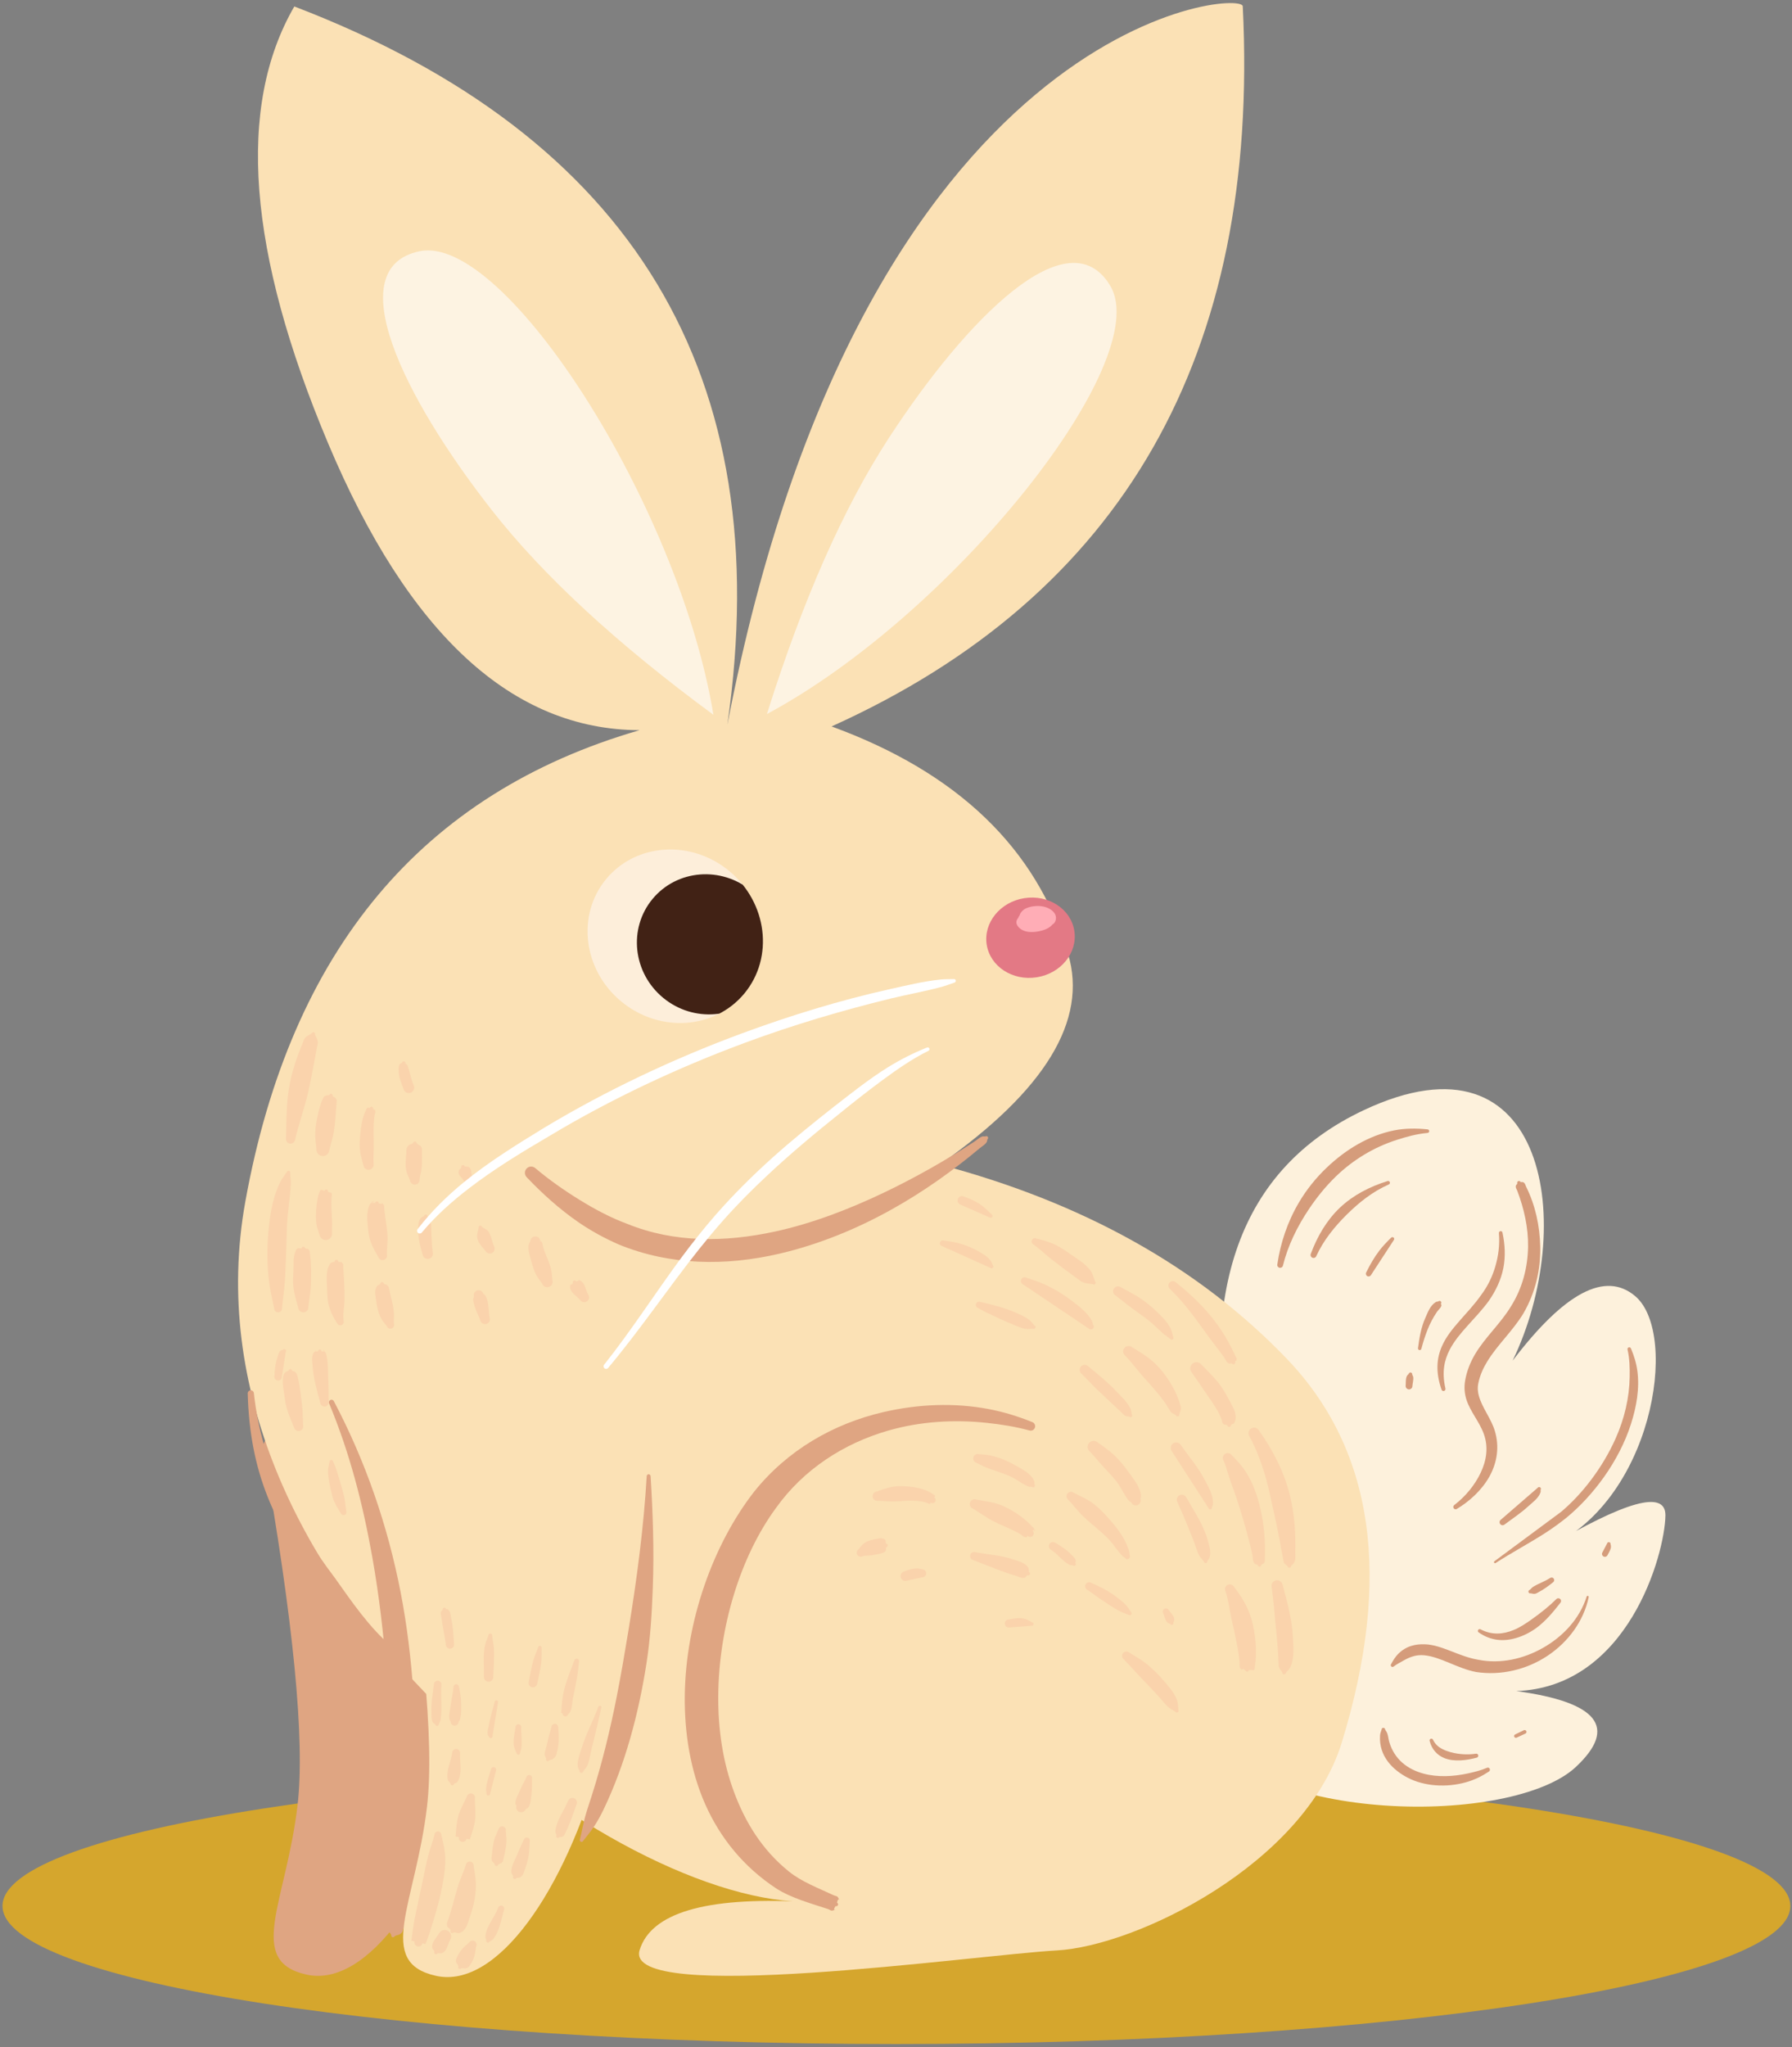 <svg version="1.2" baseProfile="tiny-ps" xmlns="http://www.w3.org/2000/svg" viewBox="0 0 408 466" width="408" height="466">
	<rect x="0" y="0" width="408" height="466" fill="#808080" stroke="none"/>
	<title>OBJECTS</title>
	<defs>
		<clipPath clipPathUnits="userSpaceOnUse" id="cp1">
			<path d="M138.01 200.09C144.79 191.89 157.34 191.07 166.03 198.26C174.72 205.45 176.26 217.93 169.48 226.13C162.69 234.33 150.14 235.15 141.45 227.96C132.76 220.77 131.22 208.29 138.01 200.09Z" />
		</clipPath>
	</defs>
	<style>
		tspan { white-space:pre }
		.shp0 { fill: #d5a62d } 
		.shp1 { fill: #dfa582 } 
		.shp2 { fill: #fdf1dc } 
		.shp3 { fill: #fbe1b5 } 
		.shp4 { fill: #fad3ac } 
		.shp5 { fill: #f9d3ac } 
		.shp6 { fill: #fdeeda } 
		.shp7 { fill: #412215 } 
		.shp8 { fill: #e37985 } 
		.shp9 { fill: #ffadb6 } 
		.shp10 { fill: #ffffff } 
		.shp11 { fill: #fdf3e2 } 
		.shp12 { fill: #d59c7b } 
	</style>
	<g id="BACKGROUND">
		<g id="&lt;Group&gt;">
			<path id="&lt;Path&gt;" class="shp0" d="M204.09 402.42C316.5 402.42 407.62 416.49 407.62 433.84C407.62 451.19 316.5 465.26 204.09 465.26C91.69 465.26 0.57 451.19 0.57 433.84C0.57 416.49 91.69 402.42 204.09 402.42Z" />
		</g>
	</g>
	<g id="OBJECTS">
		<g id="&lt;Group&gt;">
			<g id="&lt;Group&gt;">
				<path id="&lt;Path&gt;" class="shp1" d="M59.77 329.29C66.83 368.96 69.48 396.18 67.74 410.95C65.13 433.09 55.87 446.37 69.8 449.46C83.71 452.54 99.17 430.04 107.22 400.87C112.58 381.43 116.42 360.34 118.73 337.6C91.71 302.05 72.06 299.28 59.77 329.29Z" />
			</g>
			<g id="&lt;Group&gt;">
				<path id="&lt;Path&gt;" class="shp2" d="M280.49 336C272.35 293.74 282.34 265.97 310.47 252.71C352.66 232.81 359.02 279.44 344.39 309.72C356.23 294.16 365.54 289.27 372.32 295.04C382.48 303.7 376.18 342.41 351.88 352.45C370.19 341.58 379.29 339.09 379.18 344.99C379.02 353.84 370.66 384.02 345.23 384.92C363.85 387.45 368.37 393.21 358.8 402.18C344.44 415.65 286.3 415.3 272.36 392.78C263.07 377.77 265.78 358.84 280.49 336Z" />
			</g>
			<g id="&lt;Group&gt;">
				<path id="&lt;Path&gt;" class="shp3" d="M165.6 164.98C177.05 85.53 144.19 31.02 67.01 1.47C53.83 24.26 56.39 57.39 74.69 100.88C92.99 144.36 116.64 166.13 145.63 166.2C96.11 180.53 66.19 216.3 55.86 273.48C40.37 359.26 137.44 431.92 182.57 432.87C160.54 431.77 148.23 435.44 145.63 443.87C141.73 456.51 222.29 444.96 240.56 443.96C258.82 442.96 296.86 424.29 305.46 396.75C317.03 359.12 312.84 329.93 292.89 309.19C272.95 288.45 246.64 273.74 213.97 265.07C237.96 248.24 247.7 232.26 243.18 217.13C236 193.1 218.05 175.85 189.33 165.35C255.68 135.42 286.89 80.78 282.95 1.42C282.75 -2.53 196.49 4.4 165.6 164.98Z" />
			</g>
			<g id="&lt;Group&gt;">
				<path id="&lt;Path&gt;" class="shp1" d="M224.32 258.68C224.04 258.69 223.91 258.61 223.65 258.69C222.97 258.9 222.46 259.46 221.85 259.85C215.55 263.98 208.5 268.01 201.05 271.56C193.16 275.31 184.85 278.5 176.42 280.33C165.05 282.79 153.51 282.92 142.82 278.58C139.13 277.22 135.48 275.29 131.97 273.12C128.38 270.91 124.95 268.48 121.91 265.92C121.33 265.38 120.43 265.41 119.9 265.98C119.36 266.55 119.38 267.45 119.95 267.99C123.38 271.6 127.34 275.2 131.68 278.19C134.63 280.22 137.77 281.91 140.9 283.28C152.55 288.04 165.19 288.24 177.55 285.34C186.33 283.29 195.01 279.76 202.98 275.31C210.35 271.21 217.12 266.35 223.01 261.4C223.56 260.93 224.25 260.59 224.63 259.98C224.78 259.74 224.74 259.6 224.81 259.33C225 259.19 225.03 258.94 224.89 258.76C224.75 258.58 224.5 258.55 224.32 258.68Z" />
			</g>
			<g id="&lt;Group&gt;">
				<path id="&lt;Path&gt;" class="shp1" d="M89.87 440.68C90.68 440.32 90.85 440.55 91.46 439.92C91.66 439.72 91.7 439.43 91.79 439.17C92.69 436.71 93.13 434.03 93.52 431.31C94.61 423.73 94.39 415.55 94.57 408.48C94.67 400.81 94.65 393.09 94.12 385.41C93.6 377.7 92.68 370.02 91.22 362.46C88.28 347.34 83.29 332.74 76.02 318.95C75.88 318.65 75.52 318.52 75.22 318.67C74.92 318.81 74.79 319.16 74.94 319.46C79.66 330.76 82.63 342.46 84.75 354.35C86.34 363.25 87.36 372.24 88.06 381.28C88.77 390.33 89.26 399.41 89.31 408.47C89.52 417.34 90.37 427.98 88.53 437.01C88.41 437.62 88.05 438.21 88.14 438.82C88.27 439.73 88.66 439.63 89.09 440.42C89.02 440.64 89.14 440.87 89.36 440.94C89.57 441.01 89.8 440.89 89.87 440.68Z" />
			</g>
			<g id="&lt;Group&gt;">
				<path id="&lt;Path&gt;" class="shp1" d="M90.32 377.14C90.25 376.33 90.63 376.38 90.25 375.65C90.05 375.26 89.58 375.09 89.24 374.81C84.1 370.53 80.02 364.47 76.26 359.19C71.18 352.44 67.17 346.12 64.07 339.43C60.97 332.73 58.75 325.66 57.8 317.11C57.77 316.73 57.44 316.44 57.05 316.46C56.67 316.49 56.37 316.82 56.4 317.21C56.64 326.1 58.13 333.67 60.96 340.77C63.78 347.86 67.96 354.43 73.05 361.55C76.19 365.75 79.46 370.54 83.44 374.36C84.86 375.73 86.38 376.98 87.99 378.04C88.16 378.14 88.29 378.33 88.49 378.35C89.35 378.43 89.08 378.16 89.88 377.83C90.07 377.95 90.32 377.9 90.44 377.71C90.57 377.52 90.51 377.27 90.32 377.14Z" />
			</g>
			<g id="&lt;Group&gt;">
				<path id="&lt;Path&gt;" class="shp3" d="M89.25 329.58C96.31 369.25 98.96 396.47 97.22 411.23C94.61 433.37 85.35 446.66 99.28 449.74C113.19 452.82 128.65 430.32 136.7 401.16C142.06 381.71 145.9 360.62 148.21 337.89C121.19 302.33 101.54 299.56 89.25 329.58Z" />
			</g>
			<g id="&lt;Group&gt;">
				<path id="&lt;Path&gt;" class="shp1" d="M132.78 419.02C133.69 417.85 134.59 416.77 135.4 415.52C136.19 414.3 136.86 413.04 137.49 411.73C142.33 401.57 145.37 390.23 147.17 378.74C148.06 373.07 148.41 367.33 148.62 361.64C148.95 352.89 148.64 344.28 148.13 336.03C148.13 335.78 147.93 335.58 147.68 335.57C147.44 335.57 147.24 335.78 147.24 336.02C146.58 347.38 145.03 359.3 143.06 371.27C142.24 376.23 141.4 381.2 140.43 386.13C138.9 393.89 137.04 401.49 134.7 408.82C134.19 410.44 133.63 412.01 133.19 413.63C132.73 415.33 132.47 416.97 132.05 418.66C131.95 418.87 132.03 419.11 132.24 419.21C132.44 419.31 132.68 419.22 132.78 419.02Z" />
			</g>
			<g id="&lt;Group&gt;">
				<path id="&lt;Path&gt;" class="shp1" d="M190.07 434.72C189.95 434.75 189.78 434.8 189.53 434.88C189.2 434.98 188.87 434.65 188.53 434.54C184.58 433.24 180.12 432.02 176.74 429.85C169.34 424.99 163.95 418.35 160.54 410.63C157.22 403.1 155.81 394.57 155.91 385.97C156.11 368.9 162.43 351.44 171.68 339.56C179.23 330.11 189.73 324.06 201.13 321.42C208.98 319.6 217.24 319.23 225.14 320.74C228.53 321.38 231.81 322.4 234.99 323.68C235.52 323.85 235.8 324.43 235.63 324.96C235.44 325.49 234.87 325.77 234.34 325.59C231.19 324.73 227.95 324.22 224.68 323.87C217.18 323.07 209.48 323.54 202.23 325.63C192.12 328.54 182.94 334.44 176.63 343.3C168.52 354.38 163.64 370.47 163.53 386.04C163.47 393.65 164.59 401.13 167.14 407.95C169.7 414.84 173.57 421.12 179.58 425.96C182.4 428.28 186.36 429.78 189.79 431.39C190.13 431.55 190.62 431.55 190.79 431.88C190.9 432.1 190.99 432.26 191.05 432.36C191.47 433.05 190.87 431.46 190.57 433.1C190.78 433.19 190.87 433.43 190.78 433.64C190.69 433.85 190.45 433.94 190.25 433.86C189.28 435.21 190.83 434.54 190.07 434.72Z" />
			</g>
			<g id="&lt;Group&gt;">
				<g id="&lt;Group&gt;">
					<path id="&lt;Path&gt;" class="shp4" d="M293.95 356.43C294.31 356 294.54 355.97 294.75 355.45C295.04 354.74 294.89 353.95 294.91 353.18C295.02 348.88 294.71 344.48 293.66 340.26C292.33 334.93 289.77 330 286.6 325.56C286.23 324.96 285.45 324.78 284.85 325.15C284.26 325.53 284.08 326.31 284.45 326.91C285.91 329.6 287.01 332.46 287.91 335.4C288.65 337.77 289.14 340.22 289.68 342.66C290.23 345.11 290.78 347.56 291.24 350.02C291.56 351.76 291.86 353.46 292.2 355.17C292.23 355.35 292.23 355.53 292.33 355.69C292.58 356.14 292.76 356.1 293.13 356.46C293.14 356.68 293.32 356.86 293.55 356.85C293.78 356.85 293.95 356.66 293.95 356.43Z" />
				</g>
				<g id="&lt;Group&gt;">
					<path id="&lt;Path&gt;" class="shp4" d="M287.18 356.17C287.62 355.82 287.64 356.09 287.91 355.59C288.04 355.36 287.97 355.07 287.98 354.8C288.14 350.97 287.82 346.89 286.86 342.96C286.21 340.31 285.29 337.71 283.92 335.45C282.94 333.84 281.73 332.52 280.45 331.23C280.1 330.72 279.4 330.59 278.89 330.94C278.38 331.29 278.25 331.99 278.6 332.5C279.2 333.87 279.52 335.28 280.02 336.75C280.49 338.11 281.01 339.48 281.48 340.88C282.04 342.54 282.56 344.24 283.06 345.94C283.83 348.59 284.56 351.21 285.11 353.79C285.26 354.47 285.15 355.23 285.55 355.78C285.88 356.23 285.88 355.95 286.36 356.22C286.38 356.45 286.57 356.62 286.8 356.6C287.02 356.59 287.19 356.39 287.18 356.17Z" />
				</g>
				<g id="&lt;Group&gt;">
					<path id="&lt;Path&gt;" class="shp4" d="M292.76 380.76C293.22 380.17 293.61 379.92 293.89 379.24C294.73 377.17 294.47 374.85 294.37 372.66C294.17 368.63 293.09 364.7 292.02 360.71C291.87 360.02 291.19 359.58 290.5 359.73C289.81 359.88 289.37 360.56 289.52 361.25C289.97 364.2 290.14 367.11 290.44 370.01C290.74 372.87 291.01 375.71 291.1 378.63C291.11 378.89 291.08 379.16 291.17 379.41C291.36 379.99 291.63 380.13 291.95 380.66C291.92 380.89 292.08 381.09 292.3 381.12C292.53 381.14 292.73 380.98 292.76 380.76Z" />
				</g>
				<g id="&lt;Group&gt;">
					<path id="&lt;Path&gt;" class="shp4" d="M282.64 380.07L282.44 379.83C282.09 379.42 282.27 378.77 282.22 378.22C281.92 375.19 281.14 371.89 280.42 368.68C279.92 366.4 279.71 364.2 279.03 362.25C278.74 361.71 278.94 361.05 279.47 360.76C280.01 360.47 280.68 360.68 280.97 361.21C282.14 362.73 283.27 364.4 284.14 366.37C284.67 367.58 285.06 368.87 285.34 370.19C285.98 373.26 286.16 376.44 285.72 379.21C285.67 379.53 285.75 379.92 285.5 380.11L285.4 380.2L285.35 380.18C285.05 380.15 284.67 380.08 284.38 380.14C284.26 380.16 284.25 380.54 283.94 380.52C283.47 380.48 283.35 379.56 282.65 380.06L282.64 380.07Z" />
				</g>
				<g id="&lt;Group&gt;">
					<path id="&lt;Path&gt;" class="shp4" d="M274.91 355.33C275.16 354.9 275.35 354.77 275.46 354.29C275.74 353.03 275.3 351.73 274.95 350.48C273.97 347.03 271.86 343.97 270.1 340.84C269.81 340.28 269.12 340.06 268.55 340.34C267.99 340.63 267.77 341.33 268.06 341.89C269.35 344.71 270.54 347.61 271.67 350.51C272.15 351.71 272.47 352.97 273.07 354.12C273.36 354.67 273.73 354.91 274.1 355.43C274.13 355.65 274.33 355.81 274.55 355.78C274.78 355.75 274.93 355.55 274.91 355.33Z" />
				</g>
				<g id="&lt;Group&gt;">
					<path id="&lt;Path&gt;" class="shp4" d="M275.93 343.03C276.04 342.72 276.15 342.6 276.17 342.28C276.25 340.33 275.16 338.48 274.22 336.7C272.73 333.88 270.56 331.39 268.83 328.88C268.45 328.31 267.67 328.15 267.1 328.53C266.53 328.91 266.37 329.69 266.75 330.26L275.15 343.26C275.21 343.48 275.43 343.6 275.65 343.54C275.87 343.47 275.99 343.25 275.93 343.03Z" />
				</g>
				<g id="&lt;Group&gt;">
					<path id="&lt;Path&gt;" class="shp4" d="M280.25 324.36C280.84 323.92 280.85 324.27 281.13 323.59C281.89 321.8 280.36 319.7 279.39 317.84C278.8 316.71 278.09 315.62 277.3 314.62C276.08 313.1 274.68 311.8 273.51 310.58C273.01 309.97 272.12 309.89 271.51 310.38C270.91 310.88 270.82 311.77 271.32 312.38C272.49 314.02 273.78 315.96 275.1 317.88C276.32 319.64 277.56 321.36 278.17 323.24C278.25 323.49 278.24 323.78 278.41 323.98C278.87 324.52 278.82 324.1 279.43 324.42C279.45 324.65 279.65 324.81 279.88 324.8C280.1 324.78 280.27 324.58 280.25 324.36Z" />
				</g>
				<g id="&lt;Group&gt;">
					<path id="&lt;Path&gt;" class="shp4" d="M268.5 321.87C268.69 321.31 268.87 321.09 268.89 320.5C268.9 320.23 268.79 319.99 268.71 319.73C267.99 317.23 266.7 314.89 265.1 312.77C264.32 311.73 263.45 310.75 262.48 309.9C261 308.6 259.34 307.61 257.72 306.64C257.19 306.22 256.41 306.31 255.98 306.84C255.56 307.38 255.64 308.16 256.18 308.58C257.66 310.08 258.91 311.84 260.38 313.48C262.49 315.84 264.65 318.13 266.21 320.81C266.32 321.02 266.42 321.23 266.59 321.4C266.98 321.8 267.27 321.8 267.72 322.12C267.79 322.34 268.03 322.45 268.24 322.38C268.45 322.31 268.57 322.08 268.5 321.87Z" />
				</g>
				<g id="&lt;Group&gt;">
					<path id="&lt;Path&gt;" class="shp4" d="M257.68 321.9C257.57 321.41 257.59 321.05 257.37 320.6C256.69 319.16 255.45 318.05 254.36 316.89C252.32 314.72 250 312.83 247.69 310.94C247.22 310.53 246.5 310.59 246.09 311.06C245.67 311.54 245.73 312.26 246.21 312.67C247.47 313.89 248.63 315.18 249.89 316.39C251.79 318.2 253.71 319.96 255.61 321.76C255.79 321.93 255.94 322.13 256.16 322.25C256.51 322.42 256.69 322.35 257.06 322.43C257.21 322.6 257.47 322.62 257.64 322.48C257.81 322.33 257.83 322.07 257.68 321.9Z" />
				</g>
				<g id="&lt;Group&gt;">
					<path id="&lt;Path&gt;" class="shp4" d="M267.11 304.32C266.93 303.6 266.8 302.96 266.47 302.29C265.74 300.85 264.56 299.71 263.4 298.59C262.19 297.42 260.87 296.34 259.46 295.41C258.07 294.5 256.57 293.77 255.14 292.98C254.63 292.64 253.94 292.79 253.61 293.3C253.27 293.81 253.42 294.5 253.93 294.83C255.21 295.81 256.46 296.85 257.78 297.82C259.06 298.76 260.37 299.65 261.6 300.63C262.74 301.54 263.74 302.59 264.83 303.55C265.35 304.01 265.89 304.29 266.42 304.75C266.54 304.94 266.79 305 266.98 304.88C267.17 304.77 267.23 304.51 267.11 304.32Z" />
				</g>
				<g id="&lt;Group&gt;">
					<path id="&lt;Path&gt;" class="shp4" d="M281.19 309.93C281.51 309.48 281.51 309.94 281.58 309.39C281.61 309.17 281.43 308.99 281.34 308.79C280.2 306.28 278.87 303.88 277.28 301.66C274.64 297.94 271.32 294.78 267.7 291.86C267.28 291.5 266.64 291.54 266.27 291.95C265.91 292.37 265.95 293.01 266.36 293.38C269.73 296.62 272.35 300.36 275.05 304.09C276.21 305.69 277.46 307.23 278.62 308.85C278.97 309.34 279.15 310 279.68 310.29C280.09 310.52 279.99 310.3 280.47 310.34C280.59 310.53 280.84 310.6 281.04 310.49C281.23 310.38 281.3 310.12 281.19 309.93Z" />
				</g>
				<g id="&lt;Group&gt;">
					<path id="&lt;Path&gt;" class="shp4" d="M249.33 291.68C248.94 290.74 248.85 289.98 248.23 289.14C247.08 287.59 245.28 286.58 243.67 285.44C242.51 284.62 241.33 283.82 240.06 283.23C238.71 282.61 237.35 282.26 235.96 281.91C235.58 281.73 235.13 281.89 234.95 282.27C234.77 282.64 234.93 283.1 235.31 283.27C236.71 284.26 237.91 285.47 239.31 286.57C241.33 288.14 243.42 289.69 245.47 291.18C245.83 291.44 246.16 291.72 246.57 291.88C247.39 292.21 247.95 292.13 248.8 292.3C248.97 292.45 249.22 292.42 249.37 292.25C249.52 292.08 249.5 291.83 249.33 291.68Z" />
				</g>
				<g id="&lt;Group&gt;">
					<path id="&lt;Path&gt;" class="shp4" d="M248.84 301.49C248.76 301.17 248.76 300.95 248.6 300.66C247.55 298.7 245.58 297.27 243.72 295.86C241.92 294.49 239.93 293.32 237.9 292.38C236.49 291.73 235.06 291.3 233.66 290.82C233.24 290.61 232.73 290.78 232.52 291.2C232.31 291.62 232.48 292.13 232.9 292.34L247.89 302.41C248.14 302.67 248.56 302.68 248.83 302.43C249.09 302.17 249.1 301.75 248.84 301.49Z" />
				</g>
				<g id="&lt;Group&gt;">
					<path id="&lt;Path&gt;" class="shp4" d="M235.52 301.7C235.08 301.24 234.83 300.8 234.33 300.42C233.32 299.66 232.14 299.17 230.98 298.67C228.46 297.59 225.8 296.92 223.11 296.33C222.73 296.21 222.32 296.43 222.2 296.82C222.09 297.21 222.31 297.61 222.69 297.73C223.26 298.02 223.76 298.36 224.34 298.63C226.58 299.7 228.82 300.76 231.12 301.69C231.88 302 232.63 302.33 233.44 302.46C234.07 302.57 234.56 302.46 235.21 302.45C235.41 302.54 235.66 302.44 235.74 302.24C235.83 302.03 235.73 301.79 235.52 301.7Z" />
				</g>
				<g id="&lt;Group&gt;">
					<path id="&lt;Path&gt;" class="shp4" d="M226.03 287.99C225.87 287.6 225.79 287.3 225.54 286.96C224.71 285.84 223.4 285.15 222.14 284.49C220.78 283.78 219.31 283.22 217.82 282.86C216.82 282.61 215.82 282.53 214.83 282.37C214.48 282.26 214.12 282.45 214.01 282.8C213.9 283.14 214.09 283.51 214.44 283.62L225.47 288.58C225.63 288.74 225.89 288.73 226.05 288.57C226.2 288.4 226.19 288.14 226.03 287.99Z" />
				</g>
				<g id="&lt;Group&gt;">
					<path id="&lt;Path&gt;" class="shp4" d="M225.81 276.46C224.86 275.52 223.96 274.64 222.88 273.94C221.81 273.25 220.61 272.79 219.38 272.32C218.86 272.12 218.28 272.39 218.09 272.91C217.89 273.42 218.15 274 218.67 274.2L225.33 277.12C225.51 277.26 225.76 277.22 225.9 277.03C226.03 276.85 225.99 276.6 225.81 276.46Z" />
				</g>
				<g id="&lt;Group&gt;">
					<path id="&lt;Path&gt;" class="shp4" d="M259.66 341.14C259.72 340.84 259.8 340.68 259.77 340.38C259.58 338.39 258.11 336.71 256.92 335.04C255.97 333.7 254.93 332.4 253.73 331.27C252.53 330.14 251.18 329.22 249.89 328.3C249.32 327.81 248.45 327.87 247.96 328.45C247.47 329.02 247.53 329.88 248.11 330.38C249.14 331.46 250.1 332.65 251.16 333.81C252.15 334.91 253.22 335.97 254.14 337.13C255.24 338.52 255.87 340.19 256.96 341.53C257.13 341.74 257.31 341.76 257.53 341.93C257.75 342.51 258.4 342.82 258.98 342.6C259.57 342.38 259.87 341.73 259.66 341.14Z" />
				</g>
				<g id="&lt;Group&gt;">
					<path id="&lt;Path&gt;" class="shp4" d="M257.2 354.02C257.15 353.66 257.15 353.35 257.04 352.99C256.23 350.16 254.3 347.73 252.28 345.47C251.2 344.24 250.04 343.05 248.72 342.11C247.35 341.14 245.87 340.5 244.43 339.77C243.98 339.43 243.35 339.52 243.01 339.97C242.68 340.41 242.77 341.04 243.22 341.38C244.43 342.64 245.45 344.05 246.77 345.29C248.62 347.05 250.73 348.56 252.47 350.41C253.61 351.62 254.44 353.04 255.59 354.21C255.75 354.37 255.92 354.42 256.11 354.56C256.25 354.86 256.62 354.98 256.92 354.83C257.22 354.69 257.34 354.32 257.2 354.02Z" />
				</g>
				<g id="&lt;Group&gt;">
					<path id="&lt;Path&gt;" class="shp4" d="M235.52 337.87C235.5 337.53 235.58 337.41 235.45 337.1C234.75 335.39 232.87 334.51 231.26 333.59C229.47 332.56 227.5 331.72 225.49 331.29C224.61 331.1 223.75 331.08 222.88 331C222.34 330.84 221.77 331.16 221.63 331.71C221.48 332.25 221.8 332.82 222.34 332.97C223.11 333.33 223.83 333.76 224.65 334.08C226.42 334.77 228.28 335.28 230.02 336.05C231.5 336.7 232.69 337.79 234.19 338.38C234.49 338.5 234.59 338.39 234.92 338.42C235.07 338.59 235.33 338.6 235.5 338.44C235.66 338.29 235.67 338.03 235.52 337.87Z" />
				</g>
				<g id="&lt;Group&gt;">
					<path id="&lt;Path&gt;" class="shp4" d="M235.44 348.13C235.48 349.32 235.94 347.35 235.12 348.46C235.43 348.77 235.44 349.27 235.13 349.59C234.83 349.91 234.32 349.91 234 349.61C233.42 349.93 234.17 349.94 233.5 349.91C233.03 349.89 232.69 349.44 232.28 349.18C230.51 348.11 228.39 347.38 226.41 346.38C224.59 345.46 223.04 344.29 221.5 343.38C220.93 343.16 220.65 342.52 220.87 341.96C221.09 341.39 221.73 341.11 222.3 341.33C223.89 341.64 225.61 341.83 227.37 342.4C228.08 342.62 228.76 342.94 229.43 343.29C231.57 344.42 233.53 345.83 234.98 347.45C235.15 347.64 235.44 347.77 235.44 348.01L235.44 348.13Z" />
				</g>
				<g id="&lt;Group&gt;">
					<path id="&lt;Path&gt;" class="shp4" d="M234.29 357.83C234.15 357.19 234.36 357.15 233.98 356.62C233.32 355.74 232.12 355.46 231.08 355.08C228.2 354.02 225.07 353.88 222.05 353.3C221.55 353.16 221.04 353.45 220.9 353.95C220.76 354.45 221.05 354.96 221.55 355.1C224.12 356.08 226.66 357.11 229.25 358.04C229.87 358.26 230.51 358.44 231.15 358.63C231.79 358.81 232.4 359.24 233.06 359.15C233.75 359.04 233.33 358.94 233.91 358.55C234.12 358.66 234.36 358.58 234.46 358.38C234.57 358.17 234.49 357.93 234.29 357.83Z" />
				</g>
				<g id="&lt;Group&gt;">
					<path id="&lt;Path&gt;" class="shp4" d="M212.92 340.65C212.89 340.61 212.82 340.57 212.72 340.84C213.04 341.07 213.12 341.51 212.9 341.84C212.68 342.17 212.23 342.25 211.9 342.02C211.47 342.41 212.18 342.24 211.6 342.32C211.49 342.34 211.39 342.24 211.29 342.19C210.14 341.69 208.77 341.59 207.32 341.58C206.13 341.56 204.9 341.73 203.71 341.75C202.32 341.78 201.04 341.61 199.91 341.61C199.33 341.7 198.78 341.31 198.69 340.73C198.6 340.15 198.99 339.61 199.57 339.51C200.71 339.14 201.98 338.61 203.43 338.39C204.77 338.19 206.19 338.27 207.53 338.44C209.4 338.67 211.14 339.18 212.46 340.13C212.6 340.23 212.81 340.28 212.85 340.44L212.92 340.65Z" />
				</g>
				<g id="&lt;Group&gt;">
					<path id="&lt;Path&gt;" class="shp4" d="M201.74 352.8L201.65 352.96C201.53 353.17 201.46 353.26 201.23 353.36C200.37 353.74 199.41 353.83 198.49 354.01C197.79 354.15 197.18 354.01 196.49 354.19C196.06 354.47 195.48 354.35 195.2 353.92C194.92 353.49 195.04 352.92 195.48 352.64C195.94 352.02 196.36 351.53 197 351.1C197.58 350.72 198.28 350.56 198.97 350.41C199.68 350.26 200.46 349.98 201.14 350.24C201.4 350.34 201.46 350.37 201.59 350.61L201.66 350.75C201.65 350.85 201.66 351.04 201.71 351.37C201.94 351.36 202.13 351.54 202.13 351.76C202.14 351.99 201.96 352.17 201.74 352.18C201.68 352.58 201.7 352.75 201.74 352.8Z" />
				</g>
				<g id="&lt;Group&gt;">
					<path id="&lt;Path&gt;" class="shp4" d="M210.01 357.21C209.56 357.09 209.14 357 208.69 357C207.69 357 206.74 357.36 205.77 357.72C205.19 357.92 204.89 358.54 205.1 359.12C205.29 359.69 205.92 359.99 206.49 359.79L209.91 359.04C210.41 359.07 210.85 358.69 210.88 358.18C210.91 357.67 210.52 357.24 210.01 357.21Z" />
				</g>
				<g id="&lt;Group&gt;">
					<path id="&lt;Path&gt;" class="shp4" d="M235 369.26C234.28 368.87 233.64 368.51 232.87 368.38C231.79 368.2 230.69 368.47 229.56 368.64C229.07 368.69 228.71 369.15 228.77 369.65C228.82 370.15 229.28 370.5 229.78 370.45L234.82 370.06C235.04 370.11 235.26 369.97 235.31 369.75C235.36 369.53 235.22 369.31 235 369.26Z" />
				</g>
				<g id="&lt;Group&gt;">
					<path id="&lt;Path&gt;" class="shp4" d="M257.48 366.92C257.13 366.41 256.89 365.93 256.47 365.48C255.58 364.49 254.5 363.7 253.42 362.95C251.85 361.85 250.12 361.02 248.37 360.24C247.92 360.02 247.37 360.2 247.15 360.65C246.92 361.1 247.1 361.65 247.55 361.87C248.54 362.5 249.43 363.23 250.4 363.88C251.86 364.85 253.3 365.86 254.86 366.7C255.56 367.07 256.25 367.26 256.98 367.57C257.16 367.71 257.42 367.67 257.56 367.49C257.69 367.31 257.66 367.06 257.48 366.92Z" />
				</g>
				<g id="&lt;Group&gt;">
					<path id="&lt;Path&gt;" class="shp4" d="M267.15 369.32C267.26 369 267.39 368.9 267.36 368.56C267.27 367.76 266.54 367.17 266.11 366.49C265.92 366.14 265.47 366.01 265.12 366.2C264.77 366.4 264.63 366.84 264.83 367.19C265.15 367.88 265.24 368.7 265.74 369.27C265.94 369.5 266.11 369.43 266.38 369.6C266.46 369.81 266.69 369.92 266.9 369.84C267.11 369.77 267.23 369.53 267.15 369.32Z" />
				</g>
				<g id="&lt;Group&gt;">
					<path id="&lt;Path&gt;" class="shp4" d="M268.29 389.22C268.22 388.38 268.25 387.73 267.97 386.95C267.4 385.36 266.23 384.08 265.16 382.8C263.8 381.19 262.3 379.67 260.61 378.39C259.49 377.54 258.28 376.88 257.07 376.14C256.66 375.79 256.04 375.85 255.69 376.27C255.34 376.69 255.41 377.31 255.82 377.65C257.26 379.11 258.58 380.64 259.99 382.11C261.43 383.6 262.86 385.09 264.23 386.64C264.82 387.31 265.35 388.01 266.03 388.6C266.54 389.05 267.02 389.21 267.58 389.61C267.69 389.81 267.93 389.88 268.13 389.77C268.33 389.66 268.4 389.41 268.29 389.22Z" />
				</g>
				<g id="&lt;Group&gt;">
					<path id="&lt;Path&gt;" class="shp4" d="M244.85 355.75C244.89 355.45 244.99 355.46 244.92 355.16C244.79 354.65 244.32 354.29 243.95 353.9C242.89 352.78 241.55 351.91 240.24 351.14C239.79 350.87 239.22 351.01 238.94 351.45C238.67 351.89 238.81 352.47 239.25 352.74C240.78 353.67 241.87 355.33 243.46 356.17C243.76 356.33 243.91 356.24 244.24 356.3C244.39 356.46 244.65 356.48 244.81 356.33C244.98 356.18 245 355.92 244.85 355.75Z" />
				</g>
				<g id="&lt;Group&gt;">
					<path id="&lt;Path&gt;" class="shp4" d="M65.3 266.77C64.65 267.73 64.01 268.53 63.54 269.58C61.79 273.48 61.26 277.84 60.98 282.14C60.78 285.31 60.87 288.51 61.25 291.66C61.51 293.79 62.02 295.8 62.44 297.89C62.46 298.37 62.88 298.75 63.36 298.72C63.85 298.7 64.23 298.28 64.2 297.8C64.4 295.71 64.72 293.67 64.86 291.55C65.03 289.1 65.08 286.64 65.17 284.18C65.24 282.55 65.26 280.93 65.32 279.31C65.45 276.04 66.03 272.87 66.21 269.62C66.26 268.71 66.09 267.94 66.08 267.03C66.15 266.81 66.03 266.58 65.81 266.51C65.6 266.44 65.37 266.56 65.3 266.77Z" />
				</g>
				<g id="&lt;Group&gt;">
					<path id="&lt;Path&gt;" class="shp4" d="M68.03 284.12C68.16 284.13 68.49 284.16 68.6 284.13C68.74 284.1 68.72 283.73 69.04 283.76C69.54 283.8 69.35 284.33 70.04 284.27L70.09 284.25L70.25 284.41C70.57 284.72 70.54 285.17 70.6 285.61C70.9 287.93 70.86 290.32 70.78 292.68C70.71 294.32 70.35 295.85 70.21 297.45C70.27 298.09 69.79 298.65 69.15 298.71C68.51 298.76 67.95 298.29 67.89 297.65C67.47 296.04 66.96 294.48 66.78 292.79C66.66 291.7 66.74 290.59 66.8 289.5C66.9 287.83 66.64 286.04 67.38 284.58C67.49 284.36 67.55 284.27 67.77 284.17L67.92 284.1L68.03 284.12Z" />
				</g>
				<g id="&lt;Group&gt;">
					<path id="&lt;Path&gt;" class="shp4" d="M76.2 287.14C75.51 287.54 75.52 287.09 75.07 287.79C74.02 289.4 74.47 291.9 74.5 294.11C74.52 295.09 74.6 296.08 74.83 297.01C75.24 298.62 75.92 299.95 76.73 301.15C76.89 301.56 77.35 301.77 77.76 301.62C78.17 301.46 78.38 301 78.23 300.59C78.02 299.12 78.41 297.59 78.44 295.86C78.48 293.41 78.31 290.83 78.16 288.6C78.14 288.26 78.23 287.88 78.03 287.62C77.42 286.81 77.92 287.56 77.01 287.16C77.02 286.94 76.84 286.75 76.62 286.74C76.39 286.74 76.2 286.91 76.2 287.14Z" />
				</g>
				<g id="&lt;Group&gt;">
					<path id="&lt;Path&gt;" class="shp4" d="M86.58 292.23C86.07 292.66 85.95 292.45 85.64 293.07C85.19 294.01 85.53 295.22 85.69 296.34C85.85 297.53 86.12 298.76 86.64 299.82C87.03 300.64 87.56 301.2 88.07 301.86C88.23 302.31 88.73 302.54 89.18 302.38C89.62 302.21 89.85 301.72 89.69 301.27C89.61 300.28 89.78 299.31 89.63 298.21C89.44 296.77 89.03 295.33 88.72 293.95C88.62 293.52 88.6 293.07 88.35 292.73C87.92 292.19 87.98 292.56 87.4 292.22C87.4 291.99 87.21 291.81 86.99 291.82C86.76 291.82 86.58 292.01 86.58 292.23Z" />
				</g>
				<g id="&lt;Group&gt;">
					<path id="&lt;Path&gt;" class="shp4" d="M73.16 270.81C73.27 270.89 73.5 270.97 73.89 271.03C73.96 270.82 74.19 270.7 74.4 270.76C74.62 270.83 74.74 271.06 74.68 271.27C75.04 271.43 75.28 271.49 75.43 271.5L75.5 271.61C75.64 271.84 75.52 272.14 75.5 272.41C75.35 274.24 75.51 276.16 75.61 278.03C75.66 278.91 75.56 279.75 75.58 280.57C75.72 281.36 75.19 282.1 74.4 282.24C73.62 282.37 72.87 281.84 72.74 281.06C72.49 280.29 72.2 279.53 72.06 278.68C71.86 277.47 71.91 276.18 72.03 274.94C72.15 273.62 72.3 272.31 72.83 271.17C72.88 271.07 72.89 270.94 72.99 270.89L73.16 270.81Z" />
				</g>
				<g id="&lt;Group&gt;">
					<path id="&lt;Path&gt;" class="shp4" d="M84.66 273.77C86.41 272.9 83.13 273.9 85.41 273.82C85.44 273.59 85.64 273.43 85.86 273.45C86.08 273.47 86.25 273.67 86.23 273.9C87.78 274.39 86.52 273.16 87.03 273.84L87.34 274.23C87.54 274.46 87.46 274.82 87.49 275.13C87.66 277.07 88.1 279.16 88.23 281.24C88.33 282.77 88.04 284.15 88.09 285.54C88.24 286.08 87.92 286.64 87.38 286.79C86.85 286.94 86.29 286.63 86.13 286.09C85.5 284.99 84.84 283.94 84.38 282.62C84.1 281.83 83.95 280.98 83.85 280.13C83.64 278.15 83.35 276.01 84.1 274.35C84.2 274.11 84.26 273.97 84.49 273.86L84.66 273.77Z" />
				</g>
				<g id="&lt;Group&gt;">
					<path id="&lt;Path&gt;" class="shp4" d="M96.55 276.8C96.12 277.07 95.99 276.98 95.71 277.39C95.13 278.23 95.25 279.34 95.24 280.32C95.23 282.11 95.72 283.86 96.24 285.65C96.38 286.28 97.02 286.67 97.65 286.52C98.29 286.38 98.68 285.75 98.53 285.11C98.35 283.87 98.35 282.65 98.25 281.45C98.14 280.26 98.32 279.06 97.99 277.87C97.85 277.4 97.62 277.38 97.36 276.95C97.4 276.73 97.25 276.51 97.03 276.47C96.81 276.43 96.59 276.58 96.55 276.8Z" />
				</g>
				<g id="&lt;Group&gt;">
					<path id="&lt;Path&gt;" class="shp4" d="M108.96 279.51C108.8 280.44 108.49 281.07 108.7 281.96C108.95 283.06 109.86 283.86 110.56 284.77C110.86 285.3 111.54 285.48 112.07 285.18C112.6 284.87 112.79 284.19 112.48 283.66C111.97 282.57 111.91 281.31 111.22 280.35C110.8 279.76 110.31 279.72 109.74 279.26C109.66 279.04 109.43 278.92 109.22 279C109 279.06 108.89 279.3 108.96 279.51Z" />
				</g>
				<g id="&lt;Group&gt;">
					<path id="&lt;Path&gt;" class="shp4" d="M70.94 235.23C70.29 235.67 69.92 235.7 69.42 236.3C69.2 236.56 69.12 236.9 68.99 237.21C67.72 240.28 66.6 243.44 65.97 246.71C65.17 250.81 65.22 254.96 65.11 259.13C65.04 259.71 65.45 260.23 66.03 260.3C66.6 260.37 67.12 259.96 67.19 259.39C68.03 255.81 69.27 252.41 70.11 248.83C70.94 245.3 71.51 241.73 72.21 238.17C72.28 237.85 72.39 237.54 72.36 237.21C72.28 236.44 71.98 236.21 71.72 235.48C71.79 235.27 71.67 235.03 71.45 234.96C71.24 234.89 71.01 235.01 70.94 235.23Z" />
				</g>
				<g id="&lt;Group&gt;">
					<path id="&lt;Path&gt;" class="shp4" d="M74.96 249.27C74.19 249.47 74.45 249.13 73.81 249.6C73.68 249.69 73.64 249.83 73.57 249.97C72.95 251.2 72.63 252.56 72.33 253.93C72.05 255.18 71.82 256.45 71.78 257.73C71.73 259.03 71.94 260.27 72.04 261.56C71.98 262.37 72.59 263.08 73.4 263.14C74.21 263.2 74.92 262.59 74.98 261.78C75.31 260.32 75.82 258.94 76.04 257.45C76.37 255.29 76.45 253.12 76.63 250.96C76.64 250.74 76.71 250.53 76.63 250.34C76.32 249.58 76.33 250.06 75.75 249.48C75.81 249.26 75.68 249.04 75.46 248.98C75.24 248.92 75.02 249.05 74.96 249.27Z" />
				</g>
				<g id="&lt;Group&gt;">
					<path id="&lt;Path&gt;" class="shp4" d="M84.18 252.18C83.51 252.14 84.27 251.87 83.67 252.16C83.49 252.24 83.44 252.45 83.34 252.63C82.43 254.4 82.19 256.53 81.99 258.61C81.91 259.51 81.84 260.42 81.91 261.32C82.02 262.71 82.4 264.02 82.76 265.29C82.86 265.93 83.46 266.36 84.1 266.26C84.73 266.16 85.16 265.56 85.06 264.92C84.97 263.47 85.11 261.97 85.09 260.44C85.07 258.21 84.96 255.96 85.29 253.83C85.34 253.5 85.55 253.16 85.44 252.85C85.27 252.35 85.35 252.79 84.95 252.43C85.02 252.22 84.9 251.99 84.69 251.92C84.48 251.85 84.24 251.97 84.18 252.18Z" />
				</g>
				<g id="&lt;Group&gt;">
					<path id="&lt;Path&gt;" class="shp4" d="M94.06 260.19C93.34 260.65 93.18 260.35 92.72 261.09C92.44 261.52 92.54 262.11 92.49 262.62C92.39 263.84 92.25 265.09 92.48 266.3C92.64 267.17 93 267.88 93.35 268.69C93.43 269.29 93.99 269.71 94.59 269.63C95.19 269.55 95.62 268.99 95.53 268.39C95.63 267.5 95.92 266.72 96 265.83C96.11 264.56 96.1 263.28 96.07 262.02C96.06 261.74 96.11 261.45 95.98 261.2C95.59 260.46 95.5 260.82 94.87 260.27C94.9 260.05 94.73 259.85 94.51 259.82C94.29 259.8 94.08 259.97 94.06 260.19Z" />
				</g>
				<g id="&lt;Group&gt;">
					<path id="&lt;Path&gt;" class="shp4" d="M105.03 265.72C104.69 266.3 104.4 266.2 104.41 266.87C104.42 267.55 105.1 268.01 105.48 268.58C105.73 269.12 106.38 269.36 106.92 269.1C107.47 268.85 107.7 268.2 107.44 267.66C107.26 267.05 107.4 266.32 106.98 265.86C106.55 265.38 106.4 265.69 105.8 265.46C105.72 265.24 105.49 265.13 105.28 265.2C105.06 265.28 104.95 265.51 105.03 265.72Z" />
				</g>
				<g id="&lt;Group&gt;">
					<path id="&lt;Path&gt;" class="shp4" d="M91.51 241.93C91.22 242.09 91.2 241.99 91.01 242.26C90.68 242.71 90.77 243.31 90.78 243.85C90.81 245.28 91.43 246.64 91.92 248.02C92.17 248.65 92.89 248.97 93.52 248.72C94.15 248.47 94.47 247.76 94.22 247.12C93.55 245.65 93.37 244.11 92.8 242.6C92.68 242.29 92.51 242.31 92.32 242.04C92.35 241.81 92.19 241.61 91.97 241.58C91.74 241.55 91.54 241.7 91.51 241.93Z" />
				</g>
				<g id="&lt;Group&gt;">
					<path id="&lt;Path&gt;" class="shp4" d="M120.75 282.6C120.61 282.79 120.52 282.83 120.45 283.05C120.04 284.28 120.58 285.62 120.91 286.87C121.2 288.03 121.55 289.2 122.11 290.25C122.48 290.96 123 291.49 123.43 292.15C123.64 292.8 124.34 293.15 124.99 292.93C125.63 292.72 125.98 292.02 125.77 291.37C125.66 290.36 125.63 289.37 125.33 288.37C124.85 286.76 124.03 285.27 123.61 283.66C123.51 283.31 123.53 282.91 123.3 282.63C123.15 282.45 123.24 282.62 123.02 282.53C122.99 281.9 122.47 281.41 121.84 281.43C121.22 281.45 120.73 281.97 120.75 282.6Z" />
				</g>
				<g id="&lt;Group&gt;">
					<path id="&lt;Path&gt;" class="shp4" d="M107.91 295.14C107.85 295.38 107.73 295.51 107.74 295.76C107.84 297.46 108.8 298.98 109.36 300.59C109.53 301.17 110.14 301.52 110.73 301.36C111.32 301.2 111.67 300.59 111.51 299.99C111.16 298.3 111.39 296.42 110.53 294.93C110.4 294.7 110.23 294.64 110.03 294.46C109.85 293.87 109.22 293.55 108.63 293.74C108.04 293.92 107.72 294.55 107.91 295.14Z" />
				</g>
				<g id="&lt;Group&gt;">
					<path id="&lt;Path&gt;" class="shp4" d="M130.44 292.07C129.88 292.79 129.83 292.01 129.8 292.91C129.77 294.2 131.29 294.95 132.11 295.94C132.47 296.44 133.16 296.56 133.66 296.2C134.16 295.85 134.27 295.15 133.92 294.66C133.29 293.63 133.25 292.12 132.2 291.54C131.41 291.12 132.05 291.58 131.16 291.68C131.05 291.48 130.8 291.4 130.6 291.51C130.41 291.62 130.33 291.87 130.44 292.07Z" />
				</g>
				<g id="&lt;Group&gt;">
					<path id="&lt;Path&gt;" class="shp4" d="M71.82 307.57C72.63 307.02 71.01 307.8 72.39 307.57C72.39 307.35 72.58 307.17 72.81 307.17C73.03 307.18 73.21 307.36 73.21 307.59C74.81 307.86 72.83 306.74 73.82 307.59L73.97 307.71C74.27 307.96 74.3 308.35 74.38 308.73C74.72 310.38 74.66 312.11 74.74 313.81C74.84 315.57 74.76 317.3 74.85 319.02C74.94 319.55 74.59 320.06 74.06 320.15C73.53 320.24 73.02 319.89 72.93 319.36C72.21 316.69 71.42 313.98 71.19 311.19C71.11 310.22 70.93 309.2 71.23 308.28C71.32 308.02 71.37 307.86 71.61 307.71L71.82 307.57Z" />
				</g>
				<g id="&lt;Group&gt;">
					<path id="&lt;Path&gt;" class="shp4" d="M65.69 312.03C65.08 312.33 65.37 311.98 64.88 312.45C64.67 312.65 64.6 312.83 64.53 313.1C64.16 314.48 64.54 315.96 64.71 317.38C64.84 318.42 64.98 319.48 65.27 320.49C65.7 322.03 66.36 323.43 66.93 324.89C67.05 325.47 67.62 325.83 68.2 325.71C68.78 325.58 69.14 325 69.02 324.43C68.92 322.89 68.97 321.37 68.77 319.81C68.48 317.6 68.3 315.36 67.73 313.24C67.64 312.91 67.55 312.64 67.31 312.4C66.83 311.91 67.12 312.32 66.51 312.03C66.51 311.8 66.32 311.62 66.1 311.62C65.88 311.62 65.69 311.8 65.69 312.03Z" />
				</g>
				<g id="&lt;Group&gt;">
					<path id="&lt;Path&gt;" class="shp4" d="M75.02 332.74C74.89 333.39 74.74 333.96 74.71 334.61C74.66 336.04 74.96 337.46 75.26 338.86C75.48 339.85 75.7 340.85 76.09 341.78C76.5 342.74 77.07 343.54 77.59 344.44C77.72 344.78 78.1 344.96 78.44 344.84C78.79 344.72 78.97 344.34 78.85 343.99C78.64 342.8 78.6 341.63 78.31 340.46C77.79 338.36 77.14 336.31 76.5 334.25C76.32 333.69 76.05 333.24 75.84 332.69C75.82 332.47 75.63 332.3 75.4 332.31C75.18 332.33 75.01 332.52 75.02 332.74Z" />
				</g>
				<g id="&lt;Group&gt;">
					<path id="&lt;Path&gt;" class="shp4" d="M64.38 307.26C64.15 307.33 64.07 307.29 63.88 307.43C63.45 307.77 63.36 308.39 63.18 308.9C62.67 310.31 62.55 311.86 62.47 313.38C62.45 313.84 62.82 314.23 63.28 314.25C63.75 314.27 64.14 313.91 64.16 313.44L65.07 307.71C65.19 307.52 65.13 307.26 64.94 307.14C64.75 307.02 64.5 307.08 64.38 307.26Z" />
				</g>
				<g id="&lt;Group&gt;">
					<path id="&lt;Path&gt;" class="shp5" d="M93.76 441.79L93.68 441.66C93.61 441.54 93.71 441.39 93.73 441.26C93.92 439.76 94.11 438.28 94.4 436.78C95.16 432.94 96.06 429.1 96.83 425.27C97.03 424.25 97.25 423.25 97.52 422.25C97.95 420.67 98.52 419.27 98.9 417.67C98.9 417.23 99.26 416.88 99.7 416.88C100.14 416.88 100.49 417.23 100.49 417.68C100.9 419.43 101.3 421.06 101.37 422.86C101.43 424.58 101.21 426.29 100.93 428C100.27 431.97 99.12 435.88 97.89 439.71C97.61 440.57 97.3 441.4 96.97 442.24C96.94 442.32 96.95 442.42 96.87 442.46L96.81 442.5C96.66 442.44 96.45 442.39 96.16 442.35C96.04 442.84 95.55 443.15 95.06 443.03C94.57 442.91 94.26 442.42 94.38 441.93C94.06 441.81 93.87 441.77 93.76 441.79Z" />
				</g>
				<g id="&lt;Group&gt;">
					<path id="&lt;Path&gt;" class="shp5" d="M103.29 439.84C104.42 439.87 104.09 440.32 105.11 439.76C106.28 439.12 106.57 437.44 107.06 436.08C107.82 433.94 108.33 431.56 108.36 429.28C108.38 427.61 108.04 426.16 107.84 424.72C107.89 424.23 107.53 423.79 107.04 423.74C106.55 423.68 106.11 424.04 106.06 424.53C105.51 426.2 104.67 427.88 104.11 429.84C103.38 432.4 102.75 435.04 101.9 437.32C101.82 437.54 101.71 437.77 101.74 438C101.89 439.17 102.07 438.37 102.61 439.38C102.49 439.57 102.54 439.83 102.72 439.95C102.91 440.08 103.17 440.03 103.29 439.84Z" />
				</g>
				<g id="&lt;Group&gt;">
					<path id="&lt;Path&gt;" class="shp5" d="M103.8 418.05L103.77 418C103.68 417.89 103.76 417.72 103.77 417.57C103.88 416.17 103.96 414.75 104.34 413.39C104.78 411.8 105.59 410.46 106.28 408.96C106.39 408.45 106.89 408.13 107.4 408.24C107.91 408.35 108.24 408.86 108.12 409.37C108.12 410.99 108.37 412.52 108.18 414.14C108.02 415.55 107.57 416.9 107.12 418.24C107.08 418.38 107.09 418.57 106.96 418.64L106.91 418.68L106.82 418.65C106.76 418.64 106.28 418.53 106.24 418.55C106.13 418.58 106.17 418.78 106.1 418.88C105.9 419.18 105.53 419.32 105.17 419.25C104.82 419.18 104.54 418.9 104.47 418.55C104.44 418.43 104.56 418.27 104.47 418.19C104.44 418.16 103.95 418.07 103.89 418.06L103.8 418.05Z" />
				</g>
				<g id="&lt;Group&gt;">
					<path id="&lt;Path&gt;" class="shp5" d="M113.44 424.4C113.93 424.1 114.08 424.24 114.43 423.78C114.59 423.56 114.59 423.27 114.65 423.01C114.94 421.78 115.23 420.54 115.31 419.28C115.35 418.4 115.2 417.59 115.16 416.72C115.25 416.26 114.94 415.82 114.48 415.73C114.01 415.65 113.57 415.96 113.49 416.42C113.15 417.24 112.74 417.97 112.51 418.82C112.18 420.04 112.08 421.31 111.96 422.56C111.93 422.82 111.84 423.09 111.92 423.34C112.09 423.89 112.28 423.8 112.63 424.26C112.59 424.48 112.74 424.69 112.96 424.73C113.18 424.78 113.4 424.63 113.44 424.4Z" />
				</g>
				<g id="&lt;Group&gt;">
					<path id="&lt;Path&gt;" class="shp5" d="M117.57 427.49C118.12 427.34 118.25 427.49 118.69 427.12C119.2 426.7 119.33 425.97 119.56 425.35C119.94 424.36 120.22 423.32 120.38 422.26C120.54 421.21 120.54 420.19 120.62 419.14C120.72 418.76 120.5 418.38 120.12 418.28C119.75 418.18 119.37 418.4 119.26 418.78C118.81 419.76 118.32 420.68 117.94 421.7C117.41 423.12 116.47 424.45 116.41 425.96C116.39 426.55 116.67 426.54 116.85 427.11C116.74 427.31 116.82 427.55 117.02 427.66C117.22 427.76 117.46 427.69 117.57 427.49Z" />
				</g>
				<g id="&lt;Group&gt;">
					<path id="&lt;Path&gt;" class="shp5" d="M111.47 441.94C111.78 441.72 112.02 441.71 112.26 441.41C113.76 439.54 114.08 437.01 114.77 434.69C114.9 434.31 114.69 433.91 114.32 433.79C113.94 433.66 113.54 433.87 113.42 434.24C112.59 436.48 110.78 438.34 110.51 440.69C110.47 441.07 110.62 441.25 110.71 441.64C110.63 441.85 110.73 442.08 110.94 442.17C111.15 442.25 111.38 442.15 111.47 441.94Z" />
				</g>
				<g id="&lt;Group&gt;">
					<path id="&lt;Path&gt;" class="shp5" d="M119.73 411.75C119.95 411.64 120.03 411.71 120.19 411.52C120.89 410.71 120.86 409.47 121 408.42C121.17 407.21 121.1 406.06 121.13 404.84C121.21 404.48 120.99 404.13 120.64 404.05C120.29 403.96 119.93 404.18 119.85 404.54C119.34 405.63 118.76 406.59 118.31 407.7C117.93 408.64 117.28 409.57 117.35 410.58C117.37 410.82 117.48 410.8 117.59 411.02C117.39 411.61 117.71 412.25 118.29 412.45C118.88 412.65 119.53 412.34 119.73 411.75Z" />
				</g>
				<g id="&lt;Group&gt;">
					<path id="&lt;Path&gt;" class="shp5" d="M111.57 408.37L112.95 402.95C113.03 402.63 112.84 402.31 112.53 402.23C112.21 402.15 111.89 402.34 111.81 402.65C111.4 404.12 110.8 405.55 110.68 407.07C110.65 407.47 110.73 407.84 110.76 408.24C110.73 408.46 110.88 408.67 111.1 408.71C111.33 408.74 111.53 408.59 111.57 408.37Z" />
				</g>
				<g id="&lt;Group&gt;">
					<path id="&lt;Path&gt;" class="shp5" d="M103.36 406.05C103.77 405.78 103.95 405.89 104.21 405.47C105.33 403.65 104.65 401.21 104.75 399.08C104.79 398.58 104.42 398.15 103.92 398.11C103.42 398.06 102.99 398.44 102.95 398.93C102.7 400.99 101.5 403.06 101.95 405.09C102.06 405.57 102.27 405.51 102.55 405.9C102.52 406.12 102.66 406.34 102.88 406.38C103.11 406.42 103.32 406.27 103.36 406.05Z" />
				</g>
				<g id="&lt;Group&gt;">
					<path id="&lt;Path&gt;" class="shp5" d="M118.41 398.93C118.5 398.5 118.69 398.19 118.73 397.76C118.88 396.24 118.62 394.71 118.68 393.17C118.71 392.81 118.44 392.5 118.08 392.47C117.72 392.44 117.41 392.71 117.38 393.07C117.2 394.47 116.79 395.86 116.98 397.25C117.07 397.89 117.34 398.43 117.6 399.03C117.63 399.26 117.84 399.41 118.06 399.38C118.28 399.35 118.44 399.15 118.41 398.93Z" />
				</g>
				<g id="&lt;Group&gt;">
					<path id="&lt;Path&gt;" class="shp5" d="M125.08 400.66C125.6 400.46 125.82 400.52 126.21 400.12C126.74 399.57 126.85 398.71 127.01 397.95C127.34 396.37 127.22 394.73 127.1 393.19C127.12 392.75 126.79 392.39 126.35 392.37C125.92 392.36 125.55 392.7 125.54 393.13C125.37 393.89 125.1 394.61 124.92 395.41C124.67 396.5 124.39 397.59 124.11 398.66C124.05 398.89 123.99 399.12 124.01 399.35C124.04 399.81 124.22 399.85 124.35 400.29C124.25 400.49 124.33 400.74 124.53 400.84C124.73 400.94 124.98 400.86 125.08 400.66Z" />
				</g>
				<g id="&lt;Group&gt;">
					<path id="&lt;Path&gt;" class="shp5" d="M112.12 395.26L113.39 387.48C113.43 387.27 113.3 387.06 113.08 387.02C112.87 386.99 112.67 387.13 112.63 387.34C112.19 389.15 111.6 390.93 111.29 392.77C111.17 393.49 110.85 394.26 111.09 394.96C111.14 395.11 111.2 395.1 111.31 395.22C111.3 395.44 111.47 395.63 111.7 395.64C111.92 395.65 112.11 395.48 112.12 395.26Z" />
				</g>
				<g id="&lt;Group&gt;">
					<path id="&lt;Path&gt;" class="shp5" d="M104.41 391.94C104.51 391.76 104.62 391.68 104.69 391.48C105.11 390.12 105.01 388.65 104.97 387.23C104.94 386.13 104.72 385.08 104.51 383.99C104.49 383.64 104.2 383.36 103.85 383.37C103.5 383.38 103.22 383.68 103.24 384.03C103.1 385.61 102.72 387.1 102.53 388.66C102.41 389.6 102.11 390.59 102.38 391.51C102.43 391.67 102.51 391.7 102.61 391.84C102.58 392.34 102.96 392.76 103.46 392.79C103.96 392.81 104.38 392.43 104.41 391.94Z" />
				</g>
				<g id="&lt;Group&gt;">
					<path id="&lt;Path&gt;" class="shp5" d="M99.91 392.39C100.05 392.02 100.26 391.84 100.32 391.45C100.72 388.81 100.28 386.16 100.5 383.5C100.54 383.03 100.19 382.61 99.72 382.57C99.25 382.52 98.83 382.87 98.79 383.34C98.53 385.49 98.15 387.63 98.24 389.77C98.27 390.53 98.17 391.36 98.55 392.03C98.71 392.31 98.85 392.31 99.1 392.52C99.14 392.74 99.35 392.89 99.57 392.86C99.79 392.82 99.95 392.61 99.91 392.39Z" />
				</g>
				<g id="&lt;Group&gt;">
					<path id="&lt;Path&gt;" class="shp5" d="M100.78 366.45C100.57 366.7 100.51 366.56 100.41 366.87C100.27 367.28 100.43 367.72 100.49 368.15C100.77 370.26 101.25 372.33 101.52 374.44C101.58 374.95 102.04 375.33 102.56 375.27C103.07 375.21 103.44 374.75 103.38 374.24C103.23 372.33 103.18 370.4 102.76 368.54C102.6 367.81 102.62 366.92 102.07 366.41C101.81 366.16 101.92 366.36 101.58 366.27C101.53 366.05 101.31 365.91 101.09 365.96C100.87 366.02 100.73 366.24 100.78 366.45Z" />
				</g>
				<g id="&lt;Group&gt;">
					<path id="&lt;Path&gt;" class="shp5" d="M111.24 372.15C110.88 373.1 110.49 373.98 110.32 375C109.96 377.2 110.26 379.49 110.17 381.68C110.15 382.27 110.6 382.76 111.19 382.79C111.78 382.81 112.28 382.35 112.3 381.76C112.39 379.59 112.57 377.32 112.44 375.11C112.38 374.13 112.13 373.24 112.05 372.27C112.09 372.05 111.94 371.84 111.71 371.81C111.49 371.78 111.28 371.93 111.24 372.15Z" />
				</g>
				<g id="&lt;Group&gt;">
					<path id="&lt;Path&gt;" class="shp5" d="M122.52 374.96C122.15 376.02 121.7 377 121.39 378.07C120.94 379.65 120.71 381.27 120.37 382.88C120.26 383.42 120.6 383.94 121.14 384.05C121.67 384.16 122.2 383.81 122.31 383.27C122.62 381.66 123.05 380.07 123.24 378.43C123.35 377.32 123.3 376.23 123.32 375.1C123.36 374.88 123.21 374.67 122.99 374.63C122.77 374.59 122.56 374.74 122.52 374.96Z" />
				</g>
				<g id="&lt;Group&gt;">
					<path id="&lt;Path&gt;" class="shp5" d="M127.86 389.97L127.81 389.9C127.72 389.78 127.82 389.6 127.82 389.45C127.9 387.95 128.03 386.45 128.36 384.98C128.92 382.57 129.91 380.3 130.74 377.96C130.83 377.67 131.13 377.48 131.43 377.56C131.73 377.64 131.91 377.95 131.83 378.25C131.69 379.4 131.6 380.53 131.4 381.67C131.12 383.34 130.77 384.99 130.43 386.64C130.22 387.7 130.27 388.85 129.75 389.79C129.64 389.98 129.54 389.97 129.38 390.11C129.35 390.46 129.03 390.72 128.68 390.69C128.33 390.65 128.07 390.34 128.11 389.99C127.96 389.94 127.89 389.95 127.86 389.97Z" />
				</g>
				<g id="&lt;Group&gt;">
					<path id="&lt;Path&gt;" class="shp5" d="M132.77 403.21C133.1 402.71 133.47 402.42 133.72 401.88C134.26 400.66 134.38 399.29 134.71 398C135.5 394.9 136.25 391.81 136.9 388.69C136.96 388.5 136.85 388.31 136.67 388.26C136.49 388.21 136.3 388.31 136.24 388.49C134.98 391.83 133.28 394.98 132.26 398.4C131.91 399.59 131.39 400.82 131.54 402.05C131.59 402.49 131.78 402.67 131.96 403.07C131.93 403.3 132.08 403.51 132.3 403.55C132.52 403.58 132.73 403.43 132.77 403.21Z" />
				</g>
				<g id="&lt;Group&gt;">
					<path id="&lt;Path&gt;" class="shp5" d="M127.4 418.14C127.84 418.07 127.84 418.23 128.2 417.98C128.54 417.75 128.66 417.31 128.84 416.95C129.87 414.96 130.48 412.75 131.29 410.68C131.51 410.15 131.25 409.54 130.72 409.32C130.19 409.1 129.58 409.35 129.36 409.88C128.41 412.15 126.75 414.27 126.45 416.72C126.39 417.18 126.6 417.31 126.68 417.76C126.58 417.96 126.65 418.21 126.85 418.31C127.05 418.42 127.3 418.34 127.4 418.14Z" />
				</g>
				<g id="&lt;Group&gt;">
					<path id="&lt;Path&gt;" class="shp5" d="M105.05 448C105.87 447.94 105.8 448.21 106.53 447.83C106.81 447.69 106.97 447.39 107.14 447.12C107.53 446.53 107.82 445.87 108.02 445.2C108.25 444.47 108.25 443.82 108.4 443.07C108.64 442.63 108.49 442.07 108.05 441.83C107.61 441.58 107.05 441.73 106.8 442.17C106.23 442.69 105.68 443.08 105.19 443.68C104.76 444.21 104.39 444.78 104.09 445.4C103.96 445.66 103.81 445.92 103.81 446.22C103.83 447.02 104.09 446.81 104.36 447.56C104.24 447.75 104.3 448 104.48 448.12C104.68 448.25 104.93 448.19 105.05 448Z" />
				</g>
				<g id="&lt;Group&gt;">
					<path id="&lt;Path&gt;" class="shp5" d="M99.61 444.63C100.33 444.52 100.35 444.82 100.94 444.4C101.85 443.76 101.99 442.44 102.53 441.48C102.93 440.77 102.67 439.87 101.96 439.48C101.25 439.08 100.36 439.34 99.96 440.05C99.42 441.03 98.44 441.88 98.38 443C98.35 443.71 98.63 443.56 98.9 444.23C98.79 444.42 98.86 444.68 99.05 444.78C99.25 444.9 99.5 444.83 99.61 444.63Z" />
				</g>
			</g>
			<g id="&lt;Group&gt;">
				<path id="&lt;Path&gt;" class="shp6" d="M138.01 200.09C144.79 191.89 157.34 191.07 166.03 198.26C174.72 205.45 176.26 217.93 169.48 226.13C162.69 234.33 150.14 235.15 141.45 227.96C132.76 220.77 131.22 208.29 138.01 200.09Z" />
				<g id="&lt;Clip Group&gt;" clip-path="url(#cp1)">
					<g id="&lt;Group&gt;">
						<g id="&lt;Group&gt;">
							<path id="&lt;Path&gt;" class="shp7" d="M148.56 204.63C154.12 197.91 164.21 197.09 171.1 202.79C177.98 208.49 179.06 218.55 173.51 225.27C167.95 231.98 157.86 232.81 150.97 227.11C144.08 221.41 143.01 211.34 148.56 204.63Z" />
						</g>
					</g>
				</g>
			</g>
			<g id="&lt;Group&gt;">
				<path id="&lt;Path&gt;" class="shp8" d="M233.21 204.44C238.72 203.57 243.82 206.9 244.6 211.87C245.39 216.85 241.56 221.58 236.05 222.45C230.54 223.32 225.44 220 224.65 215.02C223.87 210.05 227.7 205.31 233.21 204.44Z" />
			</g>
			<g id="&lt;Group&gt;">
				<path id="&lt;Path&gt;" class="shp9" d="M232.13 208.37C232.26 207.89 232.59 207.43 233.11 207.04C233.76 206.56 235.04 206.22 236.3 206.22C238.7 206.22 240.59 207.6 240.41 209.11C240.37 209.45 240.28 209.87 239.92 210.22C239.84 210.29 239.72 210.38 239.59 210.46L239.46 210.61C239.08 211.02 238.52 211.34 238.1 211.51C237.2 211.9 235.64 212.25 234.29 212.12C233.14 212.01 232.15 211.52 231.61 210.63C231.37 210.22 231.34 209.77 231.54 209.35C231.61 209.21 231.71 209.07 231.82 208.94C231.89 208.75 231.99 208.55 232.13 208.37Z" />
			</g>
			<g id="&lt;Group&gt;">
				<path id="&lt;Path&gt;" class="shp10" d="M217.14 222.86C216.13 222.89 215.14 222.86 214.13 222.96C210.19 223.37 206.3 224.33 202.38 225.2C191.15 227.71 179.95 231.15 168.99 235.19C153.2 241.02 137.96 248.26 124.05 256.61C117.77 260.45 111.34 264.41 105.57 269.13C101.7 272.3 98.14 275.81 95.09 279.77C94.87 280.04 94.92 280.42 95.18 280.64C95.44 280.85 95.83 280.81 96.04 280.54C99.18 276.79 102.82 273.53 106.7 270.55C112.53 266.05 118.92 262.19 125.19 258.51C138.99 250.23 154.12 243.09 169.76 237.3C180.64 233.27 191.78 229.98 202.86 227.27C206.73 226.33 210.64 225.65 214.44 224.62C215.41 224.35 216.32 223.98 217.28 223.67C217.5 223.63 217.65 223.41 217.62 223.19C217.58 222.97 217.36 222.82 217.14 222.86Z" />
			</g>
			<g id="&lt;Group&gt;">
				<path id="&lt;Path&gt;" class="shp10" d="M211.05 238.44C207.99 239.66 204.98 241.18 202.08 242.98C197.8 245.66 193.78 248.87 189.96 251.83C185.14 255.62 180.41 259.44 175.89 263.49C171.36 267.56 167.03 271.85 162.96 276.49C160.15 279.71 157.5 283.07 154.95 286.51C149.08 294.49 143.71 302.88 137.55 310.63C137.34 310.88 137.38 311.25 137.63 311.45C137.88 311.66 138.26 311.62 138.46 311.37C145.74 302.7 152.1 293.22 159.14 284.37C160.9 282.17 162.69 280 164.56 277.89C167.78 274.25 171.17 270.84 174.68 267.56C179.96 262.61 185.51 257.97 191.22 253.41C194.32 250.89 197.62 248.29 200.99 245.81C204.36 243.33 207.79 240.96 211.38 239.19C211.59 239.09 211.68 238.85 211.59 238.65C211.5 238.44 211.25 238.35 211.05 238.44Z" />
			</g>
			<g id="&lt;Group&gt;">
				<path id="&lt;Path&gt;" class="shp11" d="M162.43 162.7C140.49 146.56 123.68 131.05 112.01 116.16C91.93 90.54 77.25 60.95 95.57 57.18C114.96 53.19 154.63 115.17 162.43 162.7Z" />
			</g>
			<g id="&lt;Group&gt;">
				<path id="&lt;Path&gt;" class="shp11" d="M174.61 162.53C182.78 136.55 192.02 115.63 202.33 99.76C220.08 72.48 243.33 49.01 252.82 65.12C262.87 82.19 217.06 139.77 174.61 162.53Z" />
			</g>
			<g id="&lt;Group&gt;">
				<path id="&lt;Path&gt;" class="shp12" d="M345.46 269.4C345.27 269.78 345.13 269.64 345.1 270.07C345.08 270.41 345.33 270.72 345.45 271.04C346.99 275.1 347.97 279.42 347.91 283.77C347.83 288.48 346.64 293.16 344.05 297.3C341.64 301.3 338.12 304.38 335.83 308.26C334.78 310.05 333.97 312 333.58 314.24C333.3 315.84 333.46 317.28 333.89 318.63C334.77 321.35 336.86 323.65 337.84 326.42C338.93 329.45 338.42 332.47 337.13 335.2C335.77 338.08 333.6 340.68 331.11 342.57C330.87 342.74 330.81 343.07 330.97 343.31C331.14 343.55 331.47 343.62 331.71 343.45C334.61 341.71 337.34 339.2 339.05 336.19C340.85 333.01 341.46 329.32 340.31 325.6C339.45 322.84 337.48 320.48 336.72 317.78C336.45 316.86 336.37 315.88 336.59 314.82C336.97 312.97 337.71 311.39 338.6 309.92C340.95 306.07 344.41 302.97 346.83 298.98C349.57 294.27 350.79 289.02 350.68 283.76C350.58 279.07 349.57 274.34 347.48 270.15C347.32 269.82 347.25 269.4 346.96 269.19C346.6 268.94 346.63 269.12 346.2 269.04C346.1 268.84 345.86 268.76 345.65 268.86C345.45 268.96 345.37 269.2 345.46 269.4Z" />
			</g>
			<g id="&lt;Group&gt;">
				<path id="&lt;Path&gt;" class="shp12" d="M341.27 280.69C341.48 283.35 341.16 285.83 340.47 288.2C339.8 290.53 338.75 292.75 337.17 294.84C334.14 299.13 330.14 302.25 328.32 306.37C327.1 309.12 326.81 312.27 328.2 316.29C328.27 316.53 328.52 316.68 328.77 316.61C329.02 316.54 329.16 316.28 329.09 316.03C328.24 312.32 328.83 309.6 330.07 307.21C332.1 303.3 335.92 300.26 338.96 296.12C340.6 293.75 341.76 291.27 342.28 288.64C342.78 286.05 342.68 283.36 342.08 280.57C342.05 280.35 341.84 280.19 341.62 280.23C341.39 280.26 341.24 280.47 341.27 280.69Z" />
			</g>
			<g id="&lt;Group&gt;">
				<path id="&lt;Path&gt;" class="shp12" d="M327.44 296.25C327.2 296.3 327.08 296.26 326.88 296.39C325.6 297.18 325.09 298.71 324.51 300C323.56 302.11 323.17 304.42 322.85 306.85C322.81 307.06 322.95 307.26 323.16 307.31C323.38 307.35 323.58 307.21 323.62 306.99C324.01 305.49 324.47 304.06 325.01 302.69C325.57 301.26 326.28 299.92 327.16 298.61C327.48 298.12 328.06 297.75 328.17 297.15C328.22 296.92 328.13 297.02 328.05 296.79C328.2 296.62 328.19 296.36 328.02 296.21C327.85 296.06 327.59 296.08 327.44 296.25Z" />
			</g>
			<g id="&lt;Group&gt;">
				<path id="&lt;Path&gt;" class="shp12" d="M320.73 312.73C320.56 312.92 320.42 312.99 320.31 313.23C319.99 313.89 320.11 314.68 320.04 315.43C320.01 315.85 320.32 316.21 320.75 316.25C321.17 316.28 321.54 315.97 321.57 315.54C321.61 314.84 321.85 314.15 321.76 313.46C321.74 313.22 321.61 313.12 321.53 312.89C321.58 312.67 321.43 312.46 321.22 312.41C320.99 312.37 320.78 312.51 320.73 312.73Z" />
			</g>
			<g id="&lt;Group&gt;">
				<path id="&lt;Path&gt;" class="shp12" d="M370.56 307.2C371.02 309.25 371.08 311.32 371.04 313.41C370.97 318.12 369.86 322.92 367.83 327.45C364.9 334 360.34 339.98 355.46 344.1L340.25 355.37C340.14 355.45 340.11 355.6 340.19 355.71C340.26 355.82 340.42 355.84 340.52 355.77C344.24 353.36 348.2 351.28 351.93 348.87C353.54 347.82 355.11 346.69 356.61 345.49C362.76 340.44 368.6 332.63 371.31 324.21C372.6 320.2 373.33 316.03 372.79 312.04C372.56 310.28 372.03 308.6 371.34 306.95C371.27 306.74 371.05 306.62 370.83 306.69C370.61 306.75 370.5 306.98 370.56 307.2Z" />
			</g>
			<g id="&lt;Group&gt;">
				<path id="&lt;Path&gt;" class="shp12" d="M350.1 338.65L341.68 345.94C341.38 346.17 341.33 346.61 341.57 346.91C341.81 347.21 342.24 347.26 342.54 347.02C344.37 345.65 346.29 344.39 347.96 342.85C349 341.91 350.28 341.03 350.74 339.7C350.82 339.47 350.76 339.36 350.76 339.13C350.9 338.95 350.86 338.69 350.67 338.56C350.49 338.42 350.24 338.46 350.1 338.65Z" />
			</g>
			<g id="&lt;Group&gt;">
				<path id="&lt;Path&gt;" class="shp12" d="M317.36 379.29C318.09 378.74 318.8 378.42 319.45 378.03C321.19 377.01 322.68 376.62 324.24 376.77C328.01 377.12 331.79 379.76 336.07 380.58C341.71 381.45 347.62 380.04 352.37 376.87C357.04 373.75 360.57 369 361.71 363.55C361.74 363.42 361.66 363.29 361.54 363.25C361.41 363.22 361.28 363.3 361.24 363.43C359.67 368.44 355.89 372.49 351.28 375.1C346.84 377.62 341.57 378.8 336.57 377.79C332.18 377.07 328.25 374.38 324.4 374.27C322.33 374.2 320.14 374.62 318.27 376.53C317.69 377.13 317.23 377.86 316.74 378.76C316.59 378.93 316.61 379.19 316.78 379.33C316.95 379.48 317.21 379.46 317.36 379.29Z" />
			</g>
			<g id="&lt;Group&gt;">
				<path id="&lt;Path&gt;" class="shp12" d="M336.67 371.57C339.45 373.52 342.4 373.68 345.24 372.83C346.88 372.34 348.51 371.52 349.96 370.43C352.09 368.82 353.82 366.68 355.26 364.83C355.49 364.57 355.47 364.18 355.21 363.95C354.95 363.72 354.56 363.74 354.33 364C352.74 365.58 350.73 367.19 348.66 368.65C347.34 369.58 346.02 370.46 344.6 371.03C342.23 372 339.7 372.23 337.1 370.87C336.9 370.76 336.65 370.82 336.54 371.01C336.42 371.2 336.48 371.46 336.67 371.57Z" />
			</g>
			<g id="&lt;Group&gt;">
				<path id="&lt;Path&gt;" class="shp12" d="M348.52 362.67C348.88 362.73 349.13 362.83 349.48 362.78C349.78 362.73 350.04 362.55 350.29 362.41C351.48 361.8 352.53 361.01 353.62 360.14C353.88 359.95 353.94 359.58 353.75 359.32C353.56 359.05 353.2 358.99 352.93 359.18C351.68 359.98 350.36 360.41 349.13 361.15C348.79 361.35 348.6 361.64 348.28 361.89C348.06 361.96 347.94 362.19 348.01 362.4C348.08 362.62 348.3 362.74 348.52 362.67Z" />
			</g>
			<g id="&lt;Group&gt;">
				<path id="&lt;Path&gt;" class="shp12" d="M365.89 351.35L364.81 353.4C364.64 353.72 364.77 354.12 365.1 354.29C365.42 354.46 365.82 354.33 365.99 354C366.3 353.39 366.73 352.78 366.78 352.09C366.79 351.88 366.74 351.73 366.69 351.52C366.74 351.3 366.6 351.08 366.38 351.03C366.16 350.98 365.94 351.12 365.89 351.35Z" />
			</g>
			<g id="&lt;Group&gt;">
				<path id="&lt;Path&gt;" class="shp12" d="M314.55 393.71C314.4 394.18 314.24 394.55 314.21 395.02C313.89 399.72 317.1 402.87 320.5 404.64C324.31 406.62 329.35 406.93 333.8 405.67C335.7 405.14 337.44 404.27 338.98 403.25C339.21 403.12 339.3 402.83 339.17 402.59C339.04 402.35 338.75 402.27 338.51 402.4C337.18 402.98 335.73 403.33 334.24 403.66C330.91 404.39 327.31 404.57 324.14 403.72C320.48 402.74 317.48 400.49 316.3 396.49C316.12 395.87 316.08 395.19 315.85 394.53C315.73 394.2 315.53 394.01 315.37 393.68C315.36 393.45 315.17 393.28 314.94 393.29C314.72 393.29 314.54 393.48 314.55 393.71Z" />
			</g>
			<g id="&lt;Group&gt;">
				<path id="&lt;Path&gt;" class="shp12" d="M325.51 396.3C325.99 398.19 327.2 399.5 328.83 400.17C331.08 401.09 333.98 400.68 336.22 400.08C336.46 400.02 336.62 399.78 336.57 399.54C336.52 399.29 336.28 399.13 336.03 399.18C333.98 399.49 331.5 399.31 329.45 398.57C328.13 398.09 326.94 397.43 326.28 396.02C326.2 395.81 325.97 395.7 325.75 395.78C325.54 395.85 325.43 396.09 325.51 396.3Z" />
			</g>
			<g id="&lt;Group&gt;">
				<path id="&lt;Path&gt;" class="shp12" d="M345.27 395.54L347.33 394.58C347.54 394.47 347.61 394.22 347.5 394.01C347.39 393.81 347.14 393.73 346.93 393.84L345.01 394.77C344.8 394.84 344.68 395.07 344.75 395.29C344.83 395.5 345.06 395.61 345.27 395.54Z" />
			</g>
			<g id="&lt;Group&gt;">
				<path id="&lt;Path&gt;" class="shp12" d="M324.99 257.06C322.42 256.8 319.9 256.81 317.45 257.29C311.63 258.45 306.38 261.66 302.06 265.78C299.62 268.1 297.47 270.77 295.76 273.67C293.15 278.06 291.52 282.95 290.82 287.81C290.75 288.16 290.98 288.5 291.34 288.57C291.69 288.64 292.04 288.41 292.1 288.06C293.22 283.53 295.36 279.16 298.07 275.13C299.82 272.52 301.82 270.06 304.06 267.87C308.03 264.01 312.78 261.14 318.01 259.46C320.26 258.74 322.54 258.1 324.99 257.88C325.21 257.88 325.4 257.7 325.4 257.47C325.4 257.24 325.22 257.06 324.99 257.06Z" />
			</g>
			<g id="&lt;Group&gt;">
				<path id="&lt;Path&gt;" class="shp12" d="M315.9 268.84C311.88 270.09 308.09 272.03 305.08 274.88C302.06 277.74 299.91 281.44 298.44 285.4C298.3 285.74 298.46 286.14 298.81 286.28C299.15 286.43 299.55 286.26 299.69 285.91C301.34 282.3 303.84 279.23 306.62 276.47C309.42 273.7 312.53 271.22 316.19 269.61C316.4 269.53 316.51 269.29 316.43 269.08C316.35 268.87 316.12 268.76 315.9 268.84Z" />
			</g>
			<g id="&lt;Group&gt;">
				<path id="&lt;Path&gt;" class="shp12" d="M316.72 281.73C315.79 282.65 314.88 283.58 314.08 284.62C312.89 286.17 311.92 287.88 311.05 289.64C310.89 289.95 311.02 290.32 311.32 290.48C311.63 290.63 312.01 290.51 312.16 290.2L317.33 282.28C317.48 282.11 317.47 281.85 317.3 281.7C317.13 281.55 316.87 281.57 316.72 281.73Z" />
			</g>
		</g>
	</g>
</svg>